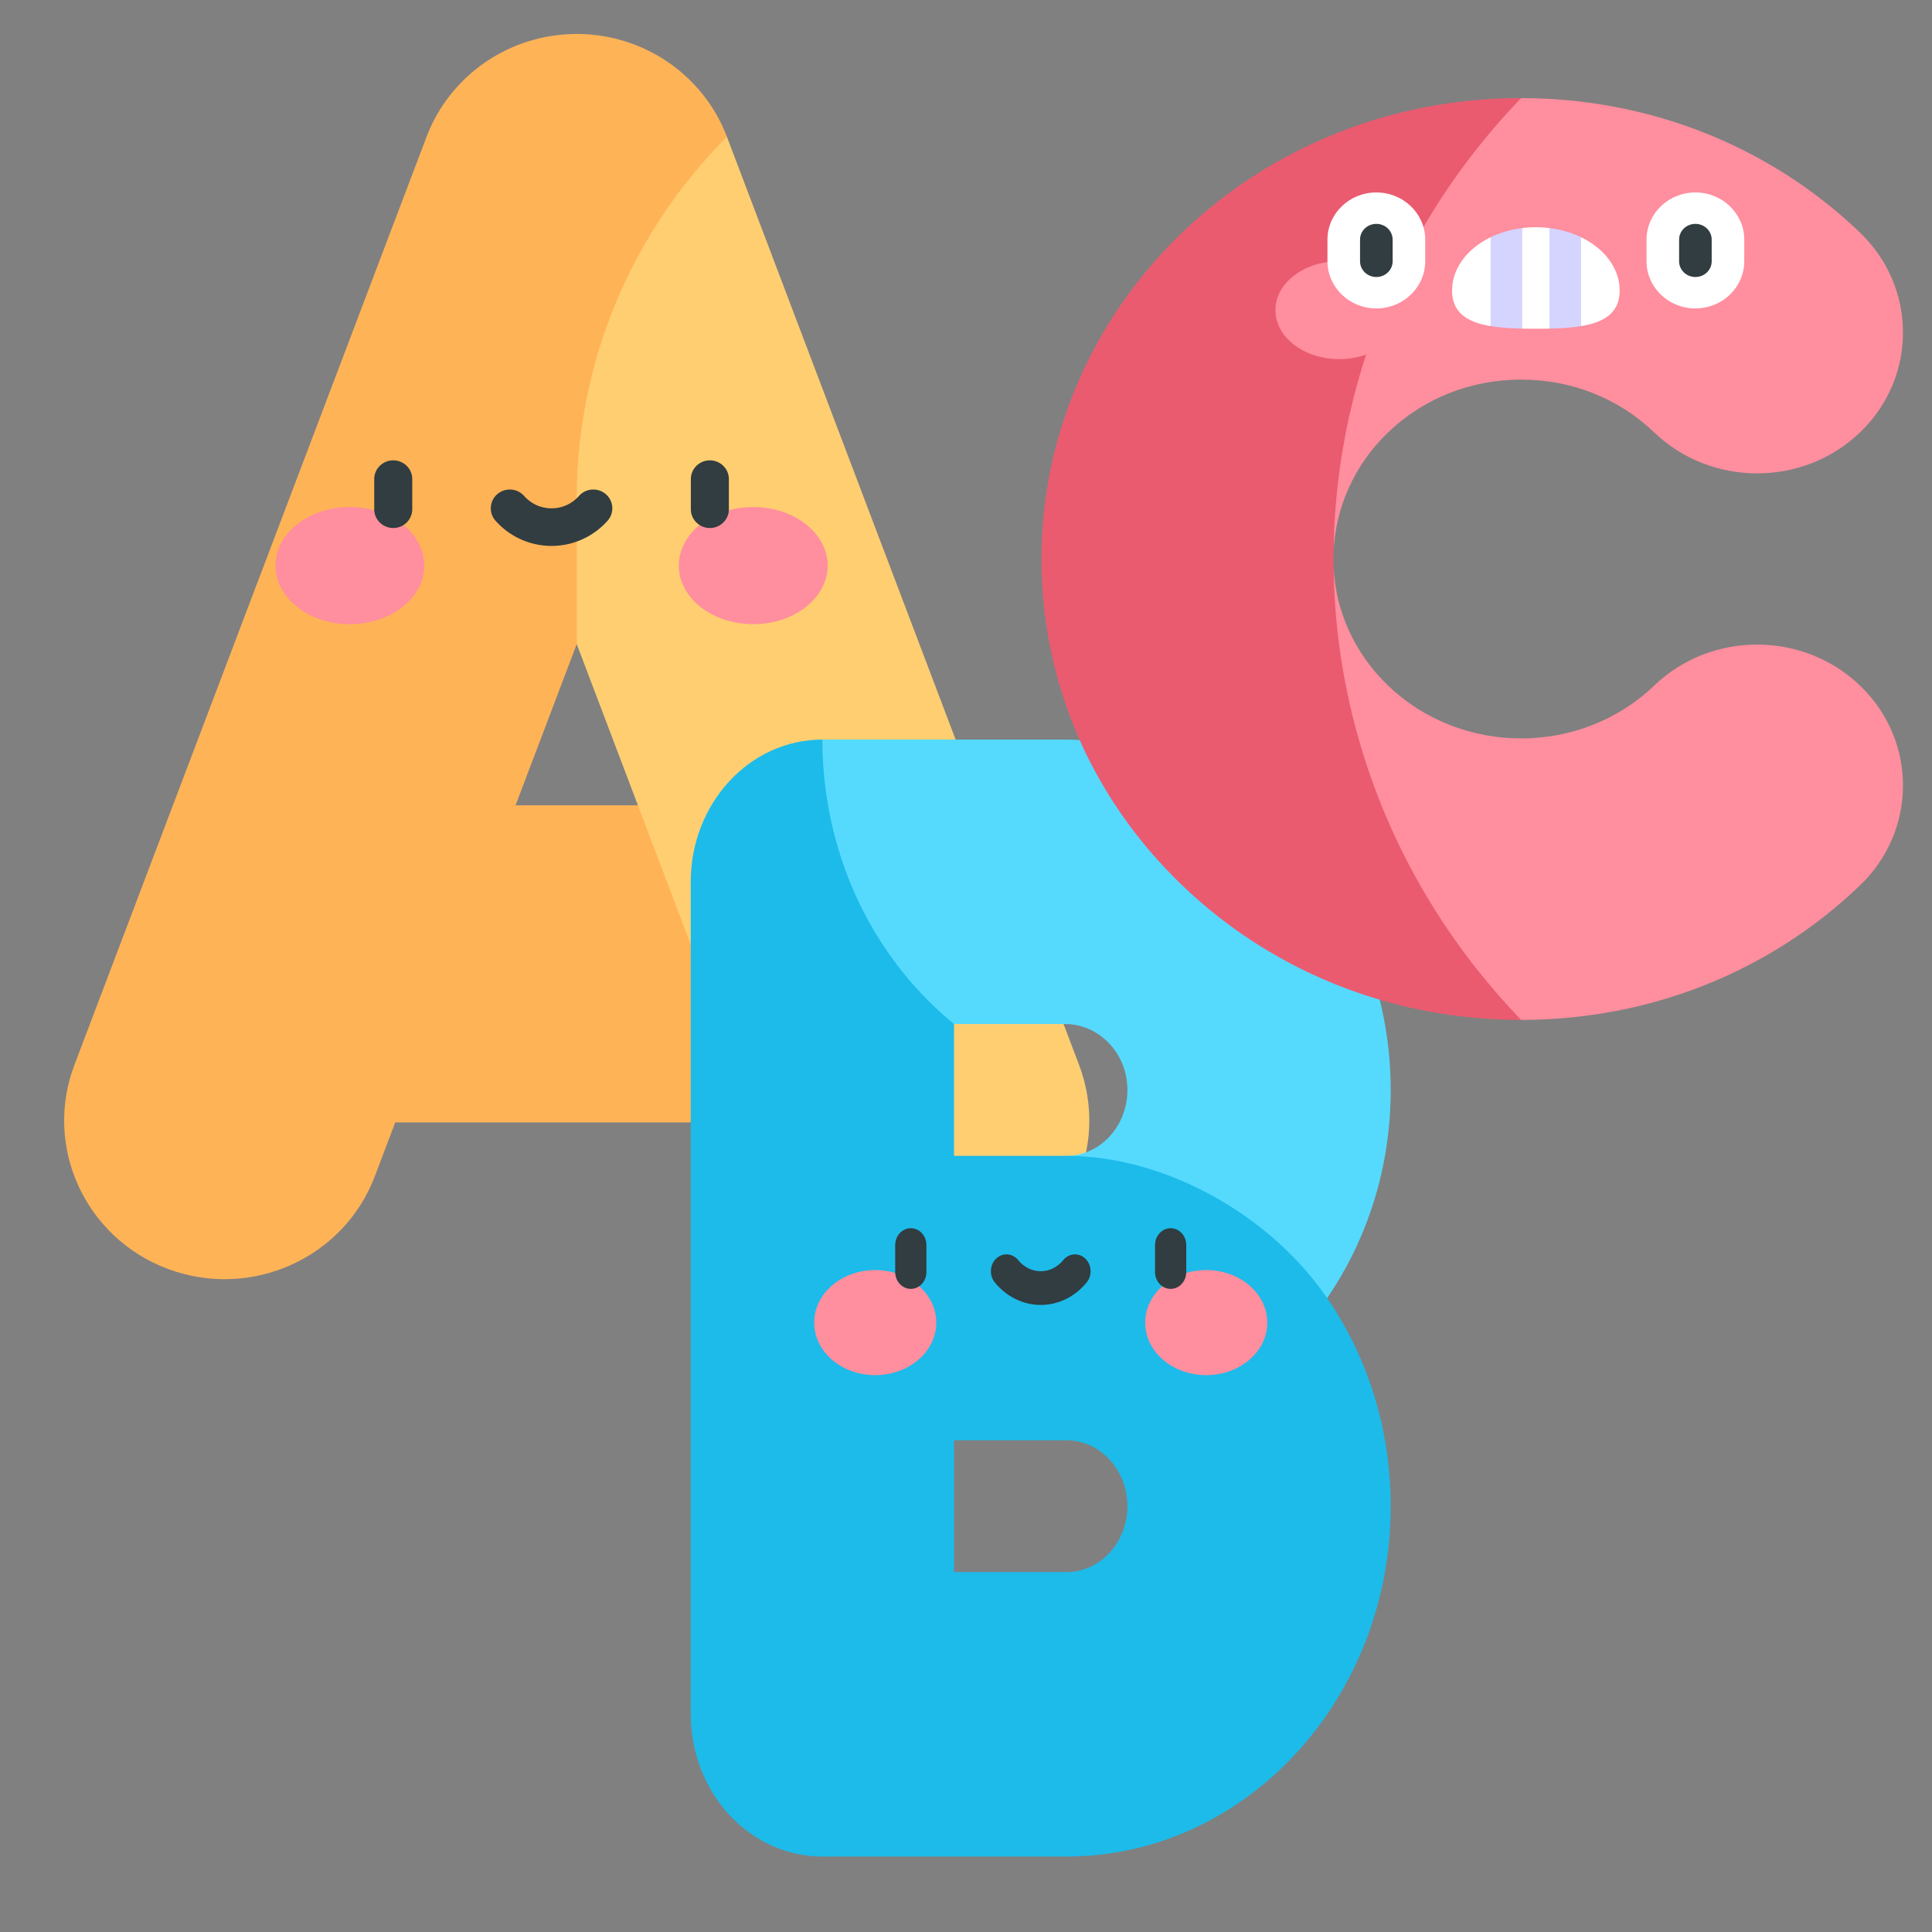 <svg xmlns="http://www.w3.org/2000/svg" width="512" height="512" fill="none"><rect width="100%" height="100%" fill="#808080" stroke="none"/><path fill="#FFB357" d="M86.321 213.417h133.042v84.034H86.321v-84.034Z"/><path fill="#FFCE71" d="m285.967 282.218-93.32-245.954h-55.314v119.091l15.509 15.33 53.514 141.04c6.4 16.869 22.598 27.277 39.811 27.275 4.959 0 10.005-.864 14.922-2.686 21.983-8.149 33.121-32.368 24.878-54.096Z"/><path fill="#FFB357" d="M192.648 36.264C186.425 19.864 170.563 9 152.842 9c-17.722 0-33.583 10.865-39.806 27.264L19.718 282.219c-8.243 21.727 2.895 45.946 24.878 54.095 21.982 8.145 46.49-2.861 54.733-24.59l53.514-141.041v.002-38.592c0-35.874 14.301-70.304 39.805-95.83Z"/><path fill="#FF8E9E" d="M92.72 165.412c10.892 0 19.722-6.95 19.722-15.522 0-8.573-8.83-15.522-19.721-15.522-10.892 0-19.721 6.949-19.721 15.522 0 8.572 8.83 15.522 19.72 15.522Zm106.894 0c10.891 0 19.721-6.95 19.721-15.522 0-8.573-8.83-15.522-19.721-15.522-10.892 0-19.721 6.949-19.721 15.522 0 8.572 8.829 15.522 19.721 15.522Z"/><path fill="#313D40" d="M104.214 122c-2.783 0-5.039 2.23-5.039 4.98v7.968c0 2.75 2.256 4.98 5.039 4.98 2.782 0 5.038-2.23 5.038-4.98v-7.968c0-2.751-2.256-4.98-5.038-4.98Zm83.907 0c-2.783 0-5.039 2.23-5.039 4.98v7.968c0 2.75 2.256 4.98 5.039 4.98 2.782 0 5.038-2.23 5.038-4.98v-7.968c0-2.751-2.256-4.98-5.038-4.98Zm-27.582 8.956c-2.098-1.807-5.281-1.591-7.109.483a9.687 9.687 0 0 1-7.263 3.273 9.683 9.683 0 0 1-7.262-3.273c-1.828-2.074-5.011-2.289-7.109-.483a4.94 4.94 0 0 0-.488 7.026 19.807 19.807 0 0 0 14.859 6.689 19.808 19.808 0 0 0 14.86-6.689 4.94 4.94 0 0 0-.488-7.026Z"/><path fill="#55DAFE" d="m351.705 343.999-69.092-37.689c9.076 0 16.43-8.124 16.159-17.994-.261-9.5-7.706-16.937-16.503-16.937h-64.324V196h63.846c47.396 0 86.479 41.083 86.76 92.286.114 20.852-6.167 40.142-16.846 55.713Z"/><path fill="#1CBBEA" d="M368.552 399.155c0-20.639-6.263-39.723-16.847-55.156-15.36-22.396-43.292-37.689-69.092-37.689h-29.781v-34.931c-22.819-18.7-34.887-46.688-34.887-75.379-19.267 0-34.886 16.874-34.886 37.69v220.62c0 20.816 15.619 37.69 34.886 37.69h64.667c47.388 0 85.94-41.65 85.94-92.845Zm-69.773 0c0 9.63-7.252 17.466-16.167 17.466h-29.781v-34.932h29.781c8.915 0 16.167 7.835 16.167 17.466Z"/><path fill="#FF8E9E" d="M231.945 364.426c8.938 0 16.184-6.233 16.184-13.922 0-7.69-7.246-13.923-16.184-13.923s-16.183 6.233-16.183 13.923c0 7.689 7.245 13.922 16.183 13.922Zm87.721 0c8.938 0 16.183-6.233 16.183-13.922 0-7.69-7.245-13.923-16.183-13.923-8.938 0-16.184 6.233-16.184 13.923 0 7.689 7.246 13.922 16.184 13.922Z"/><path fill="#313D40" d="M241.377 325.488c-2.284 0-4.135 2-4.135 4.467v7.146c0 2.467 1.851 4.467 4.135 4.467s4.135-2 4.135-4.467v-7.146c0-2.468-1.851-4.467-4.135-4.467Zm68.857 0c-2.284 0-4.135 2-4.135 4.467v7.146c0 2.467 1.851 4.467 4.135 4.467 2.283 0 4.135-2 4.135-4.467v-7.146c0-2.468-1.852-4.467-4.135-4.467Zm-22.635 8.033c-1.722-1.621-4.334-1.427-5.834.433-1.505 1.865-3.677 2.935-5.96 2.935s-4.455-1.069-5.959-2.935c-1.501-1.86-4.113-2.053-5.834-.433-1.722 1.621-1.901 4.442-.401 6.302 3.076 3.813 7.52 5.999 12.194 5.999 4.674 0 9.119-2.186 12.195-5.999 1.5-1.86 1.321-4.682-.401-6.302Z"/><path fill="#FF8E9E" d="M403.119 100.597c13.337 0 25.857 4.967 35.254 13.987 15.128 14.52 39.597 14.519 54.708-.146 15.037-14.594 14.968-38.274-.153-52.787C468.364 38.072 436.066 26 403.116 26l-49.7 22.762v97.482c.492-11.553 5.352-22.931 14.446-31.66 9.397-9.019 21.919-13.987 35.257-13.987Zm89.962 81.24c-15.106-14.661-39.575-14.67-54.707-.148-19.447 18.666-51.065 18.666-70.512 0-9.134-8.766-13.898-19.978-14.442-31.306v100.952l49.697 18.945c33.96 0 65.856-12.663 89.811-35.656 15.12-14.513 15.19-38.193.153-52.787Z"/><path fill="#EA5B70" d="M353.415 146.244c.471-43.218 17.03-86.304 49.701-120.244C331.944 26 276.002 81.417 276 148.137c0 32.682 13.249 63.397 37.307 86.487 23.957 22.993 55.852 35.656 89.81 35.656-32.583-33.849-49.142-76.795-49.698-119.897a46.076 46.076 0 0 1-.004-4.139Z"/><path fill="#FF8E9E" d="M354.897 95.173c9.331 0 16.896-5.81 16.896-12.979 0-7.168-7.565-12.978-16.896-12.978-9.332 0-16.897 5.81-16.897 12.978s7.565 12.979 16.897 12.979Zm104.248 0c9.332 0 16.897-5.81 16.897-12.979 0-7.168-7.565-12.978-16.897-12.978-9.332 0-16.896 5.81-16.896 12.978s7.564 12.979 16.896 12.979Z"/><path fill="#fff" d="m395.034 86.424 4.192-1.664 4.19 2.321c2.128.046 5.076.046 7.21 0l4.19-2.32 4.192 1.663c6.144-1.025 10.214-3.514 10.214-9.44 0-5.925-4.071-11.13-10.214-14.112l-4.192-.003-4.19-2.43a29.525 29.525 0 0 0-7.21 0l-4.19 2.43-4.192.003c-6.143 2.982-10.214 8.187-10.214 14.112.001 5.927 4.07 8.415 10.214 9.44Z"/><path fill="#D4D4FF" d="M419.007 62.872c-2.496-1.212-5.334-2.057-8.382-2.432v26.642c3.048-.066 5.885-.24 8.382-.657V62.872Zm-15.591-2.432c-3.048.375-5.885 1.22-8.382 2.432v23.552c2.497.417 5.334.592 8.382.657V60.439Z"/><path fill="#fff" d="M364.744 51c-7.141 0-12.951 5.603-12.951 12.492v5.755c0 6.888 5.81 12.491 12.951 12.491 7.141 0 12.951-5.603 12.951-12.491v-5.755c0-6.889-5.81-12.492-12.951-12.492Zm84.554 0c-7.141 0-12.951 5.603-12.951 12.492v5.755c0 6.888 5.81 12.491 12.951 12.491 7.14 0 12.95-5.603 12.95-12.491v-5.755c0-6.889-5.81-12.492-12.95-12.492Z"/><path fill="#313D40" d="M364.744 59.328c-2.384 0-4.317 1.864-4.317 4.163v5.755c0 2.3 1.933 4.164 4.317 4.164 2.384 0 4.317-1.864 4.317-4.163v-5.755c0-2.3-1.933-4.164-4.317-4.164Zm84.554 0c-2.384 0-4.317 1.864-4.317 4.163v5.755c0 2.3 1.933 4.164 4.317 4.164 2.384 0 4.317-1.864 4.317-4.163v-5.755c0-2.3-1.933-4.164-4.317-4.164Z"/></svg>